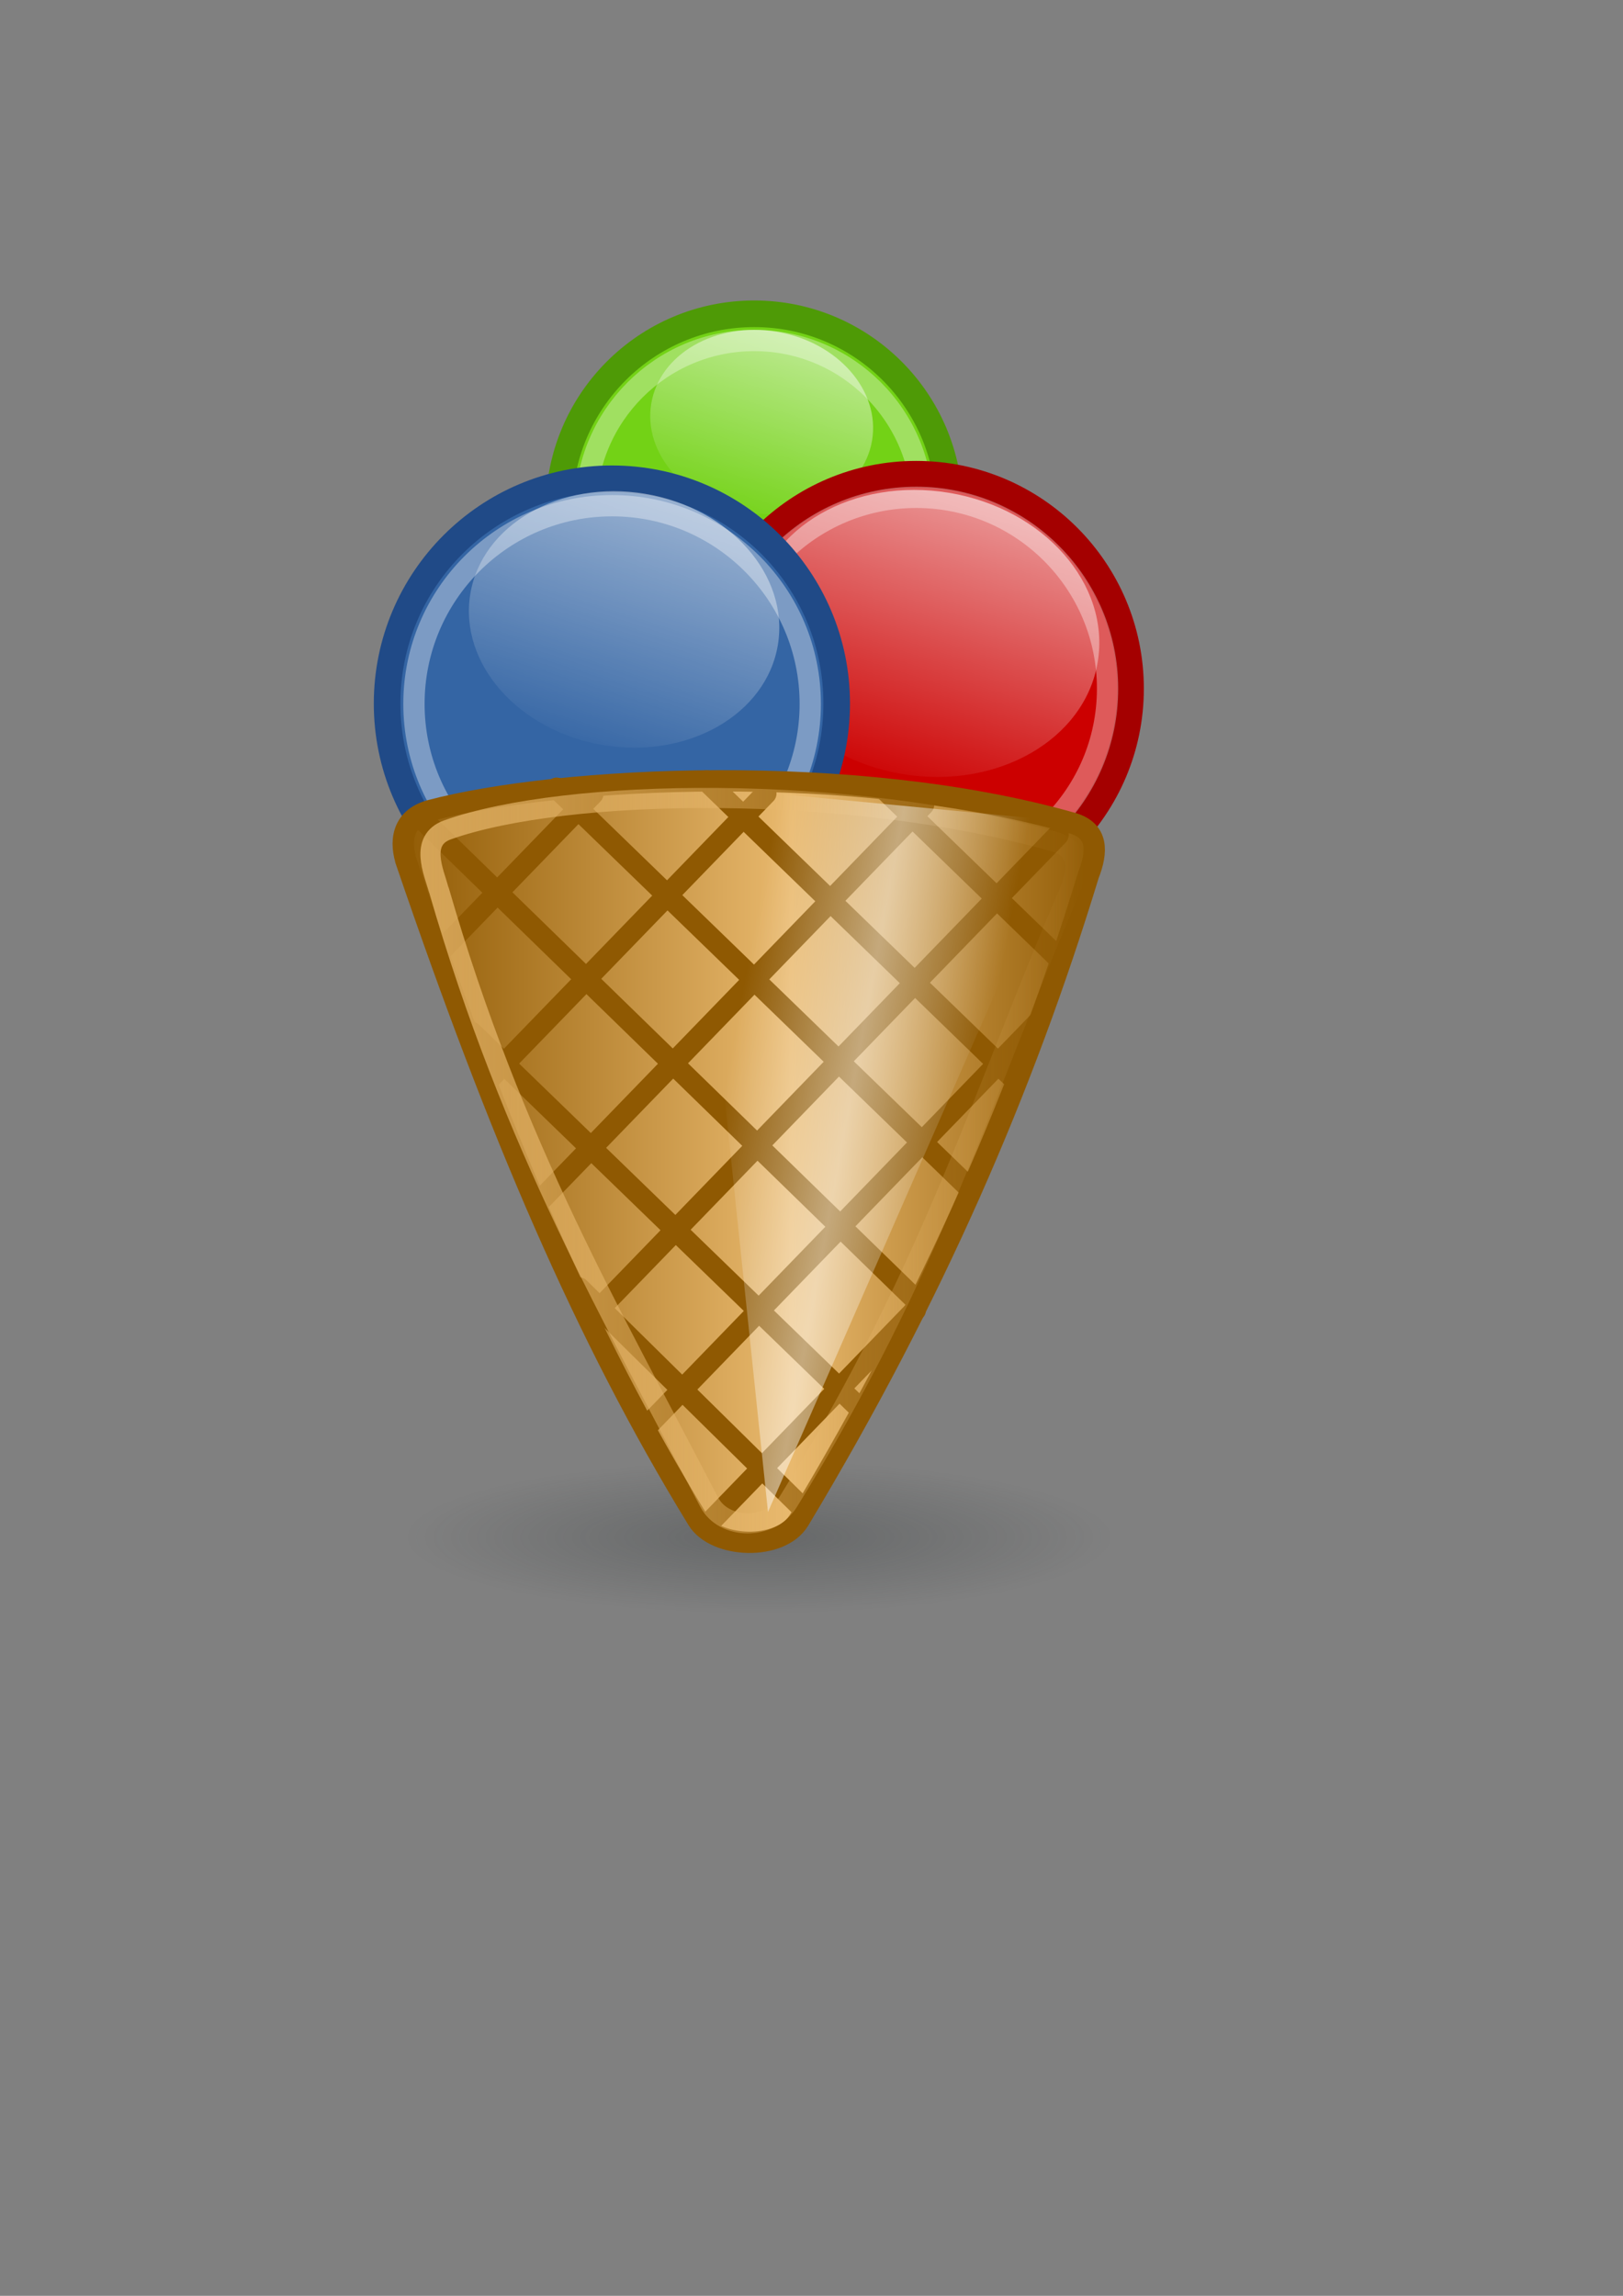 <?xml version="1.0" encoding="UTF-8" standalone="no"?>
<!-- Created with Inkscape (http://www.inkscape.org/) -->
<svg xmlns:dc="http://purl.org/dc/elements/1.1/" xmlns:cc="http://creativecommons.org/ns#" xmlns:rdf="http://www.w3.org/1999/02/22-rdf-syntax-ns#" xmlns:svg="http://www.w3.org/2000/svg" xmlns="http://www.w3.org/2000/svg" xmlns:xlink="http://www.w3.org/1999/xlink" xmlns:sodipodi="http://sodipodi.sourceforge.net/DTD/sodipodi-0.dtd" xmlns:inkscape="http://www.inkscape.org/namespaces/inkscape" width="210mm" height="297mm" id="svg2" version="1.1" inkscape:version="0.48.2 r9819" inkscape:export-xdpi="6.25" inkscape:export-ydpi="6.25">
  <rect width="100%" height="100%" fill="#808080" stroke="none"/>
  <title id="title4028">waffle ice cream</title>
  <defs id="defs4">
    <linearGradient inkscape:collect="always" id="linearGradient3988">
      <stop style="stop-color:#2e3436;stop-opacity:1;" offset="0" id="stop3990"/>
      <stop style="stop-color:#2e3436;stop-opacity:0;" offset="1" id="stop3992"/>
    </linearGradient>
    <linearGradient inkscape:collect="always" id="linearGradient3892">
      <stop style="stop-color:#ffffff;stop-opacity:1;" offset="0" id="stop3894"/>
      <stop style="stop-color:#ffffff;stop-opacity:0;" offset="1" id="stop3896"/>
    </linearGradient>
    <linearGradient id="linearGradient3876">
      <stop id="stop3886" offset="0" style="stop-color:#ffffff;stop-opacity:0;"/>
      <stop id="stop3884" offset="0.5" style="stop-color:#ffffff;stop-opacity:1;"/>
      <stop style="stop-color:#ffffff;stop-opacity:0;" offset="1" id="stop3880"/>
    </linearGradient>
    <linearGradient inkscape:collect="always" id="linearGradient3866">
      <stop style="stop-color:#e9b96e;stop-opacity:1;" offset="0" id="stop3868"/>
      <stop style="stop-color:#e9b96e;stop-opacity:0;" offset="1" id="stop3870"/>
    </linearGradient>
    <linearGradient id="linearGradient3836">
      <stop style="stop-color:#8f5902;stop-opacity:1;" offset="0" id="stop3838"/>
      <stop id="stop3844" offset="0.56" style="stop-color:#e9b96e;stop-opacity:1;"/>
      <stop style="stop-color:#8f5902;stop-opacity:1;" offset="1" id="stop3840"/>
    </linearGradient>
    <linearGradient inkscape:collect="always" xlink:href="#linearGradient3892" id="linearGradient3972" gradientUnits="userSpaceOnUse" x1="373.425" y1="362.261" x2="362.915" y2="420.525"/>
    <linearGradient inkscape:collect="always" xlink:href="#linearGradient3892" id="linearGradient3974" gradientUnits="userSpaceOnUse" x1="373.425" y1="362.261" x2="362.915" y2="420.525"/>
    <linearGradient inkscape:collect="always" xlink:href="#linearGradient3892" id="linearGradient3976" gradientUnits="userSpaceOnUse" x1="373.425" y1="362.261" x2="362.915" y2="420.525"/>
    <linearGradient inkscape:collect="always" xlink:href="#linearGradient3836" id="linearGradient3978" gradientUnits="userSpaceOnUse" x1="248.399" y1="488.689" x2="382.227" y2="488.689"/>
    <linearGradient inkscape:collect="always" xlink:href="#linearGradient3866" id="linearGradient3980" gradientUnits="userSpaceOnUse" x1="253.632" y1="488.515" x2="378.55" y2="488.515"/>
    <linearGradient inkscape:collect="always" xlink:href="#linearGradient3876" id="linearGradient3982" gradientUnits="userSpaceOnUse" x1="312.143" y1="467.541" x2="358.571" y2="476.112"/>
    <radialGradient inkscape:collect="always" xlink:href="#linearGradient3988" id="radialGradient3994" cx="370" cy="760.934" fx="370" fy="760.934" r="172.857" gradientTransform="matrix(1,0,0,0.215,0,597.427)" gradientUnits="userSpaceOnUse"/>
  </defs>
  <sodipodi:namedview id="base" pagecolor="#ffffff" bordercolor="#666666" borderopacity="1.0" inkscape:pageopacity="0.0" inkscape:pageshadow="2" inkscape:zoom="0.7" inkscape:cx="377.38759" inkscape:cy="949.37408" inkscape:document-units="px" inkscape:current-layer="layer1" showgrid="false" inkscape:window-width="1262" inkscape:window-height="656" inkscape:window-x="0" inkscape:window-y="0" inkscape:window-maximized="0" inkscape:snap-global="false" showguides="true" inkscape:guide-bbox="true">
    <sodipodi:guide orientation="0,1" position="842.857,931.429" id="guide3964"/>
    <sodipodi:guide orientation="0,1" position="885.714,240" id="guide3966"/>
    <sodipodi:guide orientation="1,0" position="717.143,100" id="guide3968"/>
    <sodipodi:guide orientation="1,0" position="25.714,94.286" id="guide3970"/>
    <sodipodi:guide orientation="1,0" position="371.429,-20" id="guide3984"/>
  </sodipodi:namedview>
  <g inkscape:label="Ebene 1" inkscape:groupmode="layer" id="layer1">
    <g id="g4214">
      <g id="g3996">
        <path sodipodi:type="arc" style="opacity:0.321;fill:url(#radialGradient3994);fill-opacity:1;stroke:none" id="path3986" sodipodi:cx="370" sodipodi:cy="760.93359" sodipodi:rx="172.85715" sodipodi:ry="37.142857" d="m 542.857,760.934 a 172.857,37.143 0 1 1 -345.714,0 172.857,37.143 0 1 1 345.714,0 z" transform="translate(1.143,-9.429)"/>
        <g id="g3933" transform="matrix(2.603,0,0,2.603,-454.602,-704.116)">
          <g transform="translate(-1.515,3.03)" id="g3926">
            <path style="fill:#73d216;fill-opacity:1;stroke:#4e9a06;stroke-width:5;stroke-linecap:round;stroke-linejoin:round;stroke-miterlimit:4;stroke-opacity:1;stroke-dasharray:none" d="m 354.519,363.076 c 0,20.248 -16.414,36.662 -36.662,36.662 -20.248,0 -36.662,-16.414 -36.662,-36.662 0,-20.248 16.414,-36.662 36.662,-36.662 20.248,0 36.662,16.414 36.662,36.662 z" id="path3019" inkscape:connector-curvature="0"/>
            <path inkscape:connector-curvature="0" id="path3914" d="m 349.504,363.076 c 0,17.478 -14.169,31.647 -31.647,31.647 -17.478,0 -31.647,-14.169 -31.647,-31.647 0,-17.478 14.169,-31.647 31.647,-31.647 17.478,0 31.647,14.169 31.647,31.647 z" style="opacity:0.321;fill:none;stroke:#ffffff;stroke-width:4;stroke-linecap:round;stroke-linejoin:round;stroke-miterlimit:4;stroke-opacity:1;stroke-dasharray:none"/>
            <path sodipodi:type="arc" style="opacity:0.654;fill:url(#linearGradient3972);fill-opacity:1;stroke:none" id="path3906" sodipodi:cx="359.64285" sodipodi:cy="394.14789" sodipodi:rx="22.5" sodipodi:ry="22.5" d="m 382.143,394.148 c 0,12.426 -10.074,22.5 -22.5,22.5 -12.426,0 -22.5,-10.074 -22.5,-22.5 0,-12.426 10.074,-22.5 22.5,-22.5 12.426,0 22.5,10.074 22.5,22.5 z" transform="matrix(0.922,0.153,-0.125,0.754,36.934,-5.467)"/>
          </g>
          <g id="g3916">
            <path transform="matrix(1.025,0,0,1.025,41.47,-27.951)" style="fill:#cc0000;fill-opacity:1;stroke:#a40000;stroke-width:4.878;stroke-linecap:round;stroke-linejoin:round;stroke-miterlimit:4;stroke-opacity:1;stroke-dasharray:none" d="m 337.143,417.362 c 0,21.697 -17.589,39.286 -39.286,39.286 -21.697,0 -39.286,-17.589 -39.286,-39.286 0,-21.697 17.589,-39.286 39.286,-39.286 21.697,0 39.286,17.589 39.286,39.286 z" id="path3021" inkscape:connector-curvature="0"/>
            <path id="path3912" d="m 382.727,399.862 c 0,19.85 -16.091,35.941 -35.941,35.941 -19.85,0 -35.941,-16.091 -35.941,-35.941 0,-19.85 16.092,-35.941 35.941,-35.941 19.85,0 35.941,16.091 35.941,35.941 z" style="opacity:0.352;fill:none;stroke:#ffffff;stroke-width:4;stroke-linecap:round;stroke-linejoin:round;stroke-miterlimit:4;stroke-opacity:1;stroke-dasharray:none" inkscape:connector-curvature="0"/>
            <path transform="matrix(1.436,0.239,-0.195,1.174,-91.023,-159.199)" d="m 382.143,394.148 c 0,12.426 -10.074,22.5 -22.5,22.5 -12.426,0 -22.5,-10.074 -22.5,-22.5 0,-12.426 10.074,-22.5 22.5,-22.5 12.426,0 22.5,10.074 22.5,22.5 z" sodipodi:ry="22.5" sodipodi:rx="22.5" sodipodi:cy="394.14789" sodipodi:cx="359.64285" id="path3902" style="opacity:0.723;fill:url(#linearGradient3974);fill-opacity:1;stroke:none" sodipodi:type="arc"/>
          </g>
          <g id="g3921">
            <path transform="matrix(1.075,0,0,1.075,-30.591,-45.997)" style="fill:#3465a4;fill-opacity:1;stroke:#204a87;stroke-width:4.651;stroke-linecap:round;stroke-linejoin:round;stroke-miterlimit:4;stroke-opacity:1;stroke-dasharray:none" d="m 337.143,417.362 c 0,21.697 -17.589,39.286 -39.286,39.286 -21.697,0 -39.286,-17.589 -39.286,-39.286 0,-21.697 17.589,-39.286 39.286,-39.286 21.697,0 39.286,17.589 39.286,39.286 z" id="path3017" inkscape:connector-curvature="0"/>
            <path sodipodi:type="arc" style="opacity:0.604;fill:url(#linearGradient3976);fill-opacity:1;stroke:none" id="path3888" sodipodi:cx="359.64285" sodipodi:cy="394.14789" sodipodi:rx="22.5" sodipodi:ry="22.5" d="m 382.143,394.148 c 0,12.426 -10.074,22.5 -22.5,22.5 -12.426,0 -22.5,-10.074 -22.5,-22.5 0,-12.426 10.074,-22.5 22.5,-22.5 12.426,0 22.5,10.074 22.5,22.5 z" transform="matrix(1.284,0.213,-0.174,1.049,-101.306,-103.208)"/>
            <path id="path3910" d="m 326.871,402.719 c 0,20.561 -16.668,37.228 -37.228,37.228 -20.561,0 -37.228,-16.668 -37.228,-37.228 0,-20.561 16.668,-37.228 37.228,-37.228 20.561,0 37.228,16.668 37.228,37.228 z" style="opacity:0.355;fill:none;stroke:#ffffff;stroke-width:4;stroke-linecap:round;stroke-linejoin:round;stroke-miterlimit:4;stroke-opacity:1;stroke-dasharray:none" inkscape:connector-curvature="0"/>
          </g>
          <path sodipodi:nodetypes="csscccc" inkscape:connector-curvature="0" id="path2996" d="m 251.052,432.604 c 17.224,50.445 33.495,88.844 54.667,123.355 3.31,5.396 15.558,5.906 19.07,0.061 25.343,-42.174 42.105,-81.096 54.36,-121.2 1.716,-4.36 1.816,-8.253 -2.954,-9.677 -40.901,-11.673 -96.604,-8.788 -120.755,-2.388 -5.476,1.537 -5.668,6.135 -4.388,9.848 z" style="fill:url(#linearGradient3978);fill-opacity:1;stroke:#8f5902;stroke-width:4;stroke-linecap:butt;stroke-linejoin:miter;stroke-miterlimit:4;stroke-opacity:1;stroke-dasharray:none"/>
          <path sodipodi:nodetypes="cc" inkscape:connector-curvature="0" id="path3802" d="m 253.929,424.362 93.174,90.72" style="fill:none;stroke:#8f5902;stroke-width:4;stroke-linecap:round;stroke-linejoin:miter;stroke-miterlimit:4;stroke-opacity:1;stroke-dasharray:none"/>
          <path sodipodi:nodetypes="cc" style="fill:none;stroke:#8f5902;stroke-width:4;stroke-linecap:round;stroke-linejoin:miter;stroke-miterlimit:4;stroke-opacity:1;stroke-dasharray:none" d="m 263.268,464.438 72.383,70.121" id="path3804" inkscape:connector-curvature="0"/>
          <path sodipodi:nodetypes="cc" inkscape:connector-curvature="0" id="path3806" d="m 283.441,512.422 42.038,41.427" style="fill:none;stroke:#8f5902;stroke-width:4;stroke-linecap:round;stroke-linejoin:miter;stroke-miterlimit:4;stroke-opacity:1;stroke-dasharray:none"/>
          <path sodipodi:nodetypes="cc" style="fill:none;stroke:#8f5902;stroke-width:4;stroke-linecap:round;stroke-linejoin:miter;stroke-miterlimit:4;stroke-opacity:1;stroke-dasharray:none" d="m 279.232,418.561 77.482,75.061" id="path3810" inkscape:connector-curvature="0"/>
          <path sodipodi:nodetypes="cc" inkscape:connector-curvature="0" id="path3812" d="m 307.367,417.2 57.851,56.043" style="fill:none;stroke:#8f5902;stroke-width:4;stroke-linecap:round;stroke-linejoin:miter;stroke-miterlimit:4;stroke-opacity:1;stroke-dasharray:none"/>
          <path sodipodi:nodetypes="cc" style="fill:none;stroke:#8f5902;stroke-width:4;stroke-linecap:round;stroke-linejoin:miter;stroke-miterlimit:4;stroke-opacity:1;stroke-dasharray:none" d="M 340.845,418.828 373.805,450.758" id="path3814" inkscape:connector-curvature="0"/>
          <path sodipodi:nodetypes="cc" inkscape:connector-curvature="0" id="path3816" d="m 373.429,427.362 -86.44,89.228" style="fill:none;stroke:#8f5902;stroke-width:4;stroke-linecap:round;stroke-linejoin:miter;stroke-miterlimit:4;stroke-opacity:1;stroke-dasharray:none"/>
          <path sodipodi:nodetypes="cc" style="fill:none;stroke:#8f5902;stroke-width:4;stroke-linecap:round;stroke-linejoin:miter;stroke-miterlimit:4;stroke-opacity:1;stroke-dasharray:none" d="m 348.158,421.673 -72.69,75.035" id="path3818" inkscape:connector-curvature="0"/>
          <path sodipodi:nodetypes="cc" inkscape:connector-curvature="0" id="path3820" d="m 318.532,419.56 -51.794,53.465" style="fill:none;stroke:#8f5902;stroke-width:4;stroke-linecap:round;stroke-linejoin:miter;stroke-miterlimit:4;stroke-opacity:1;stroke-dasharray:none"/>
          <path sodipodi:nodetypes="cc" style="fill:none;stroke:#8f5902;stroke-width:4;stroke-linecap:round;stroke-linejoin:miter;stroke-miterlimit:4;stroke-opacity:1;stroke-dasharray:none" d="m 286.025,419.636 -28.12,29.027" id="path3822" inkscape:connector-curvature="0"/>
          <path sodipodi:nodetypes="cc" inkscape:connector-curvature="0" id="path3824" d="m 369.886,462.333 -73.81,76.191" style="fill:none;stroke:#8f5902;stroke-width:4;stroke-linecap:round;stroke-linejoin:miter;stroke-miterlimit:4;stroke-opacity:1;stroke-dasharray:none"/>
          <path sodipodi:nodetypes="cc" style="fill:none;stroke:#8f5902;stroke-width:4;stroke-linecap:round;stroke-linejoin:miter;stroke-miterlimit:4;stroke-opacity:1;stroke-dasharray:none" d="m 346.607,516.597 -39.392,40.663" id="path3826" inkscape:connector-curvature="0"/>
          <path style="opacity:0.764;fill:none;stroke:url(#linearGradient3980);stroke-width:3.78;stroke-linecap:butt;stroke-linejoin:miter;stroke-miterlimit:4;stroke-opacity:1;stroke-dasharray:none" d="m 257.109,437.707 c 13.955,48.244 32.547,79.791 50.745,114.912 2.752,5.312 11.508,5.432 14.9,-0.047 27.486,-44.401 36.508,-76.891 52.888,-114.791 1.622,-4.121 1.716,-7.8 -2.792,-9.145 -38.654,-11.031 -91.877,-10.185 -114.118,-2.256 -5.365,1.912 -2.602,7.937 -1.622,11.328 z" id="path3856" inkscape:connector-curvature="0" sodipodi:nodetypes="sssccss"/>
          <path sodipodi:nodetypes="cccc" inkscape:connector-curvature="0" id="path3874" d="m 304.643,418.076 14.286,136.429 56.786,-129.643 z" style="opacity:0.481;fill:url(#linearGradient3982);fill-opacity:1;stroke:none"/>
        </g>
        <rect style="opacity:0.321;fill:none;stroke:none;stroke-width:4;stroke-linecap:round;stroke-linejoin:round;stroke-miterlimit:4;stroke-opacity:1;stroke-dasharray:none" id="rect3962" width="691.429" height="691.429" x="25.714" y="120.934"/>
      </g>
    </g>
  </g>
</svg>
